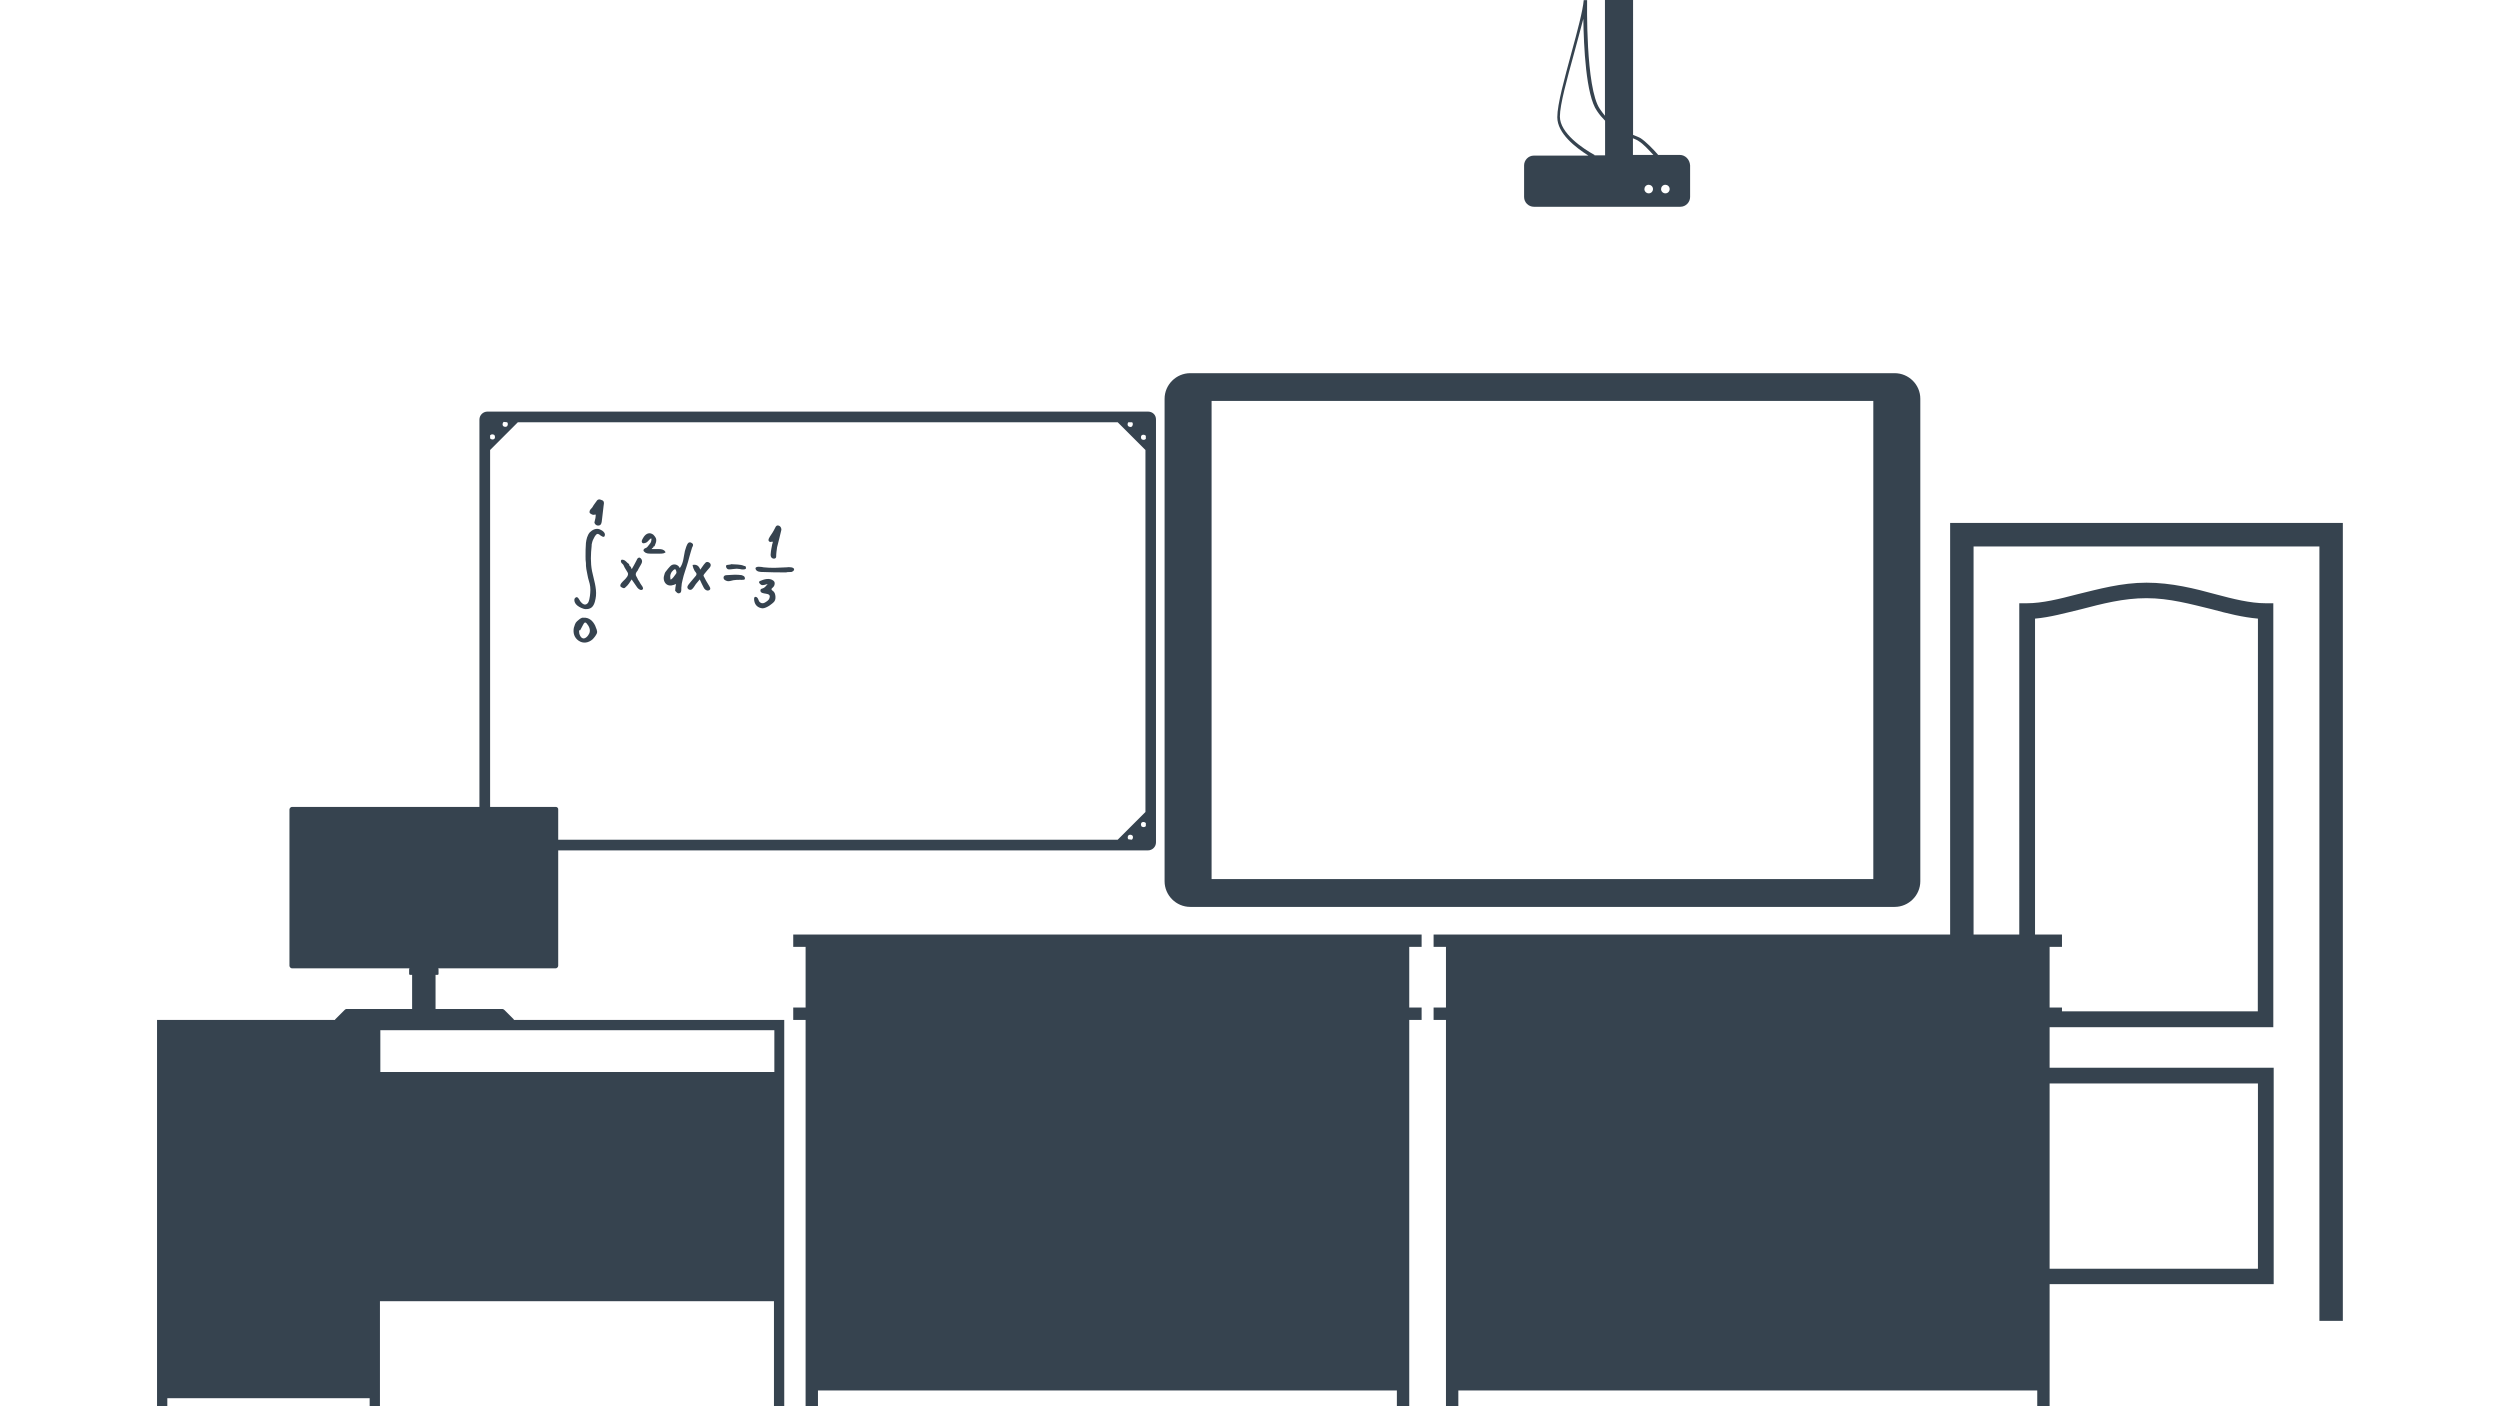 <svg version="1.1" xmlns="http://www.w3.org/2000/svg" x="0" y="0" viewBox="0 0 1920 1080" xml:space="preserve"><style type="text/css">.st0{fill:#36434f}</style><path class="st0" d="M881.6 316.1H374.4c-3.3 0-6.2 2.6-6.2 6.2v324.6c0 3.3 2.6 6.2 6.2 6.2h507.2c3.3 0 6.2-2.6 6.2-6.2V322.3c.1-3.6-2.6-6.2-6.2-6.2zm-12.1 8.2c.7.7.7 2 0 3s-2 .7-3 0c-.7-.7-.7-2 0-3h3zm7.2 10.1c.7-.7 2-.7 3 0 0 0 0 .3.3.3v2.3s0 .3-.3.3c-.7.7-2 .7-3 0-.6-.9-.6-2.2 0-2.9zm-487.2-10.1c.7.7.7 2 0 3-.7.7-2 .7-3 0-.7-.7-.7-2 0-3 0 0 .3 0 .3-.3l2.7.3zm-9.8 12.7c-.7.7-2 .7-3 0 0 0 0-.3-.3-.3v-2.3s0-.3.3-.3c.7-.7 2-.7 3 0 .6 1 .6 2.3 0 2.9zm7.2 307.6c-.7-.7-.7-2 0-3 .7-.7 2-.7 3 0 .7.7.7 2 0 3h-3c0 .3 0 .3 0 0zm-7.2-10.2c-.7.7-2 .7-3 0 0 0 0-.3-.3-.3v-2.3s0-.3.3-.3c.7-.7 2-.7 3 0 .6 1 .6 2.3 0 2.9zm486.9 10.2c-.7-.7-.7-2 0-3 .7-.7 2-.7 3 0 .7.7.7 2 0 3 0 0-.3 0-.3.3l-2.7-.3c.3 0 .3 0 0 0zm10.1-12.8c.7-.7 2-.7 3 0 0 0 0 .3.3.3v2.3s0 .3-.3.3c-.7.7-2 .7-3 0-.6-.9-.6-2.2 0-2.9zm3-8.2l-21.3 21.3H397.7l-21.3-21.3v-278l21.3-21.3h460.7l21.3 21.3v278zM452.8 392.8c0-1 1.3-2.3 2-3 .7-1.3 1.6-2.6 2.6-3.9.7-.7 1-2 2.3-2.3.7-.3 2 .3 3 .7 2 1 .7 3.9.7 5.6-.3 3-.7 5.6-1 8.5-.3 1.3 0 3.9-1.6 4.9-2 1-3.9-.3-4.3-2 .3-1 1.6-6.2.7-6.2-.3 0-.7.3-1 .3-.7 0-1 0-1.6-.3-1.5-.7-2.1-1.3-1.8-2.3zm137.4 22c0-1.6 2-3.9 3-5.6.7-1 1.3-2.3 2-3.6.3-.7.7-1.6 1.6-2 2-.3 3.3 1.3 3.3 3.3-1 4.6-2.3 9.2-3.3 13.4-.3 2.3-.7 4.6-.7 7.2 0 1.6-2 2-3.3 1-1.6-1.3-.7-3.9-.7-5.2.3-1.3.3-2.6.7-3.9 0-.7.3-1 .3-1.6 0-.3.7-1.3.3-1.6-.3-.7-1 .3-2 0-.6-.1-1.2-.8-1.2-1.4zM541 440.7c-.7 1-1 1.3-.3 2.3 1 2 2 3.9 3.3 5.9.7 1.3 3 3.9 0 4.6-1.6.3-3-1-3.6-2.3-1-2-2-3.9-3-6.2-1 1.3-2 2.3-3 3.6-.7 1-1.6 2.6-2.6 3.6-1.6 2-4.9 0-3.6-2.3.7-1.3 2-2.6 3-3.9 1-1.3 2.3-2.6 3.3-3.9 1-1.6 0-2.3-1-3.6-.7-1.3-1.3-2.6-1.6-4.6 3-.7 4.9.7 5.9 3.6 1.3-1.6 2.3-3.6 3.9-5.2 1-1.3 3-.7 3.9.7 1 2-1.3 3.6-2.3 4.9l-2.3 2.8zm54.4 16.3c.3 1.6.3 3.6-.7 4.9-1 1.3-2.6 2.3-3.9 3.3-1.6 1-3.6 2-5.2 2-3.3-.3-5.6-2.3-6.2-5.2-.3-1-.7-3.9 1-3.6 2 .3 2 3 3 3.9 1 1 2.3 1.3 3.6.7 1.3-.7 3.6-2 3.9-3.6 2-5.2-6.9-2-6.9-5.9 0-1.6 1.6-1.3 2.6-2 1.3-.7 2-2 3-3-1.6.3-3.3 1.3-4.9.7-1.3-.7-2.6-2.3-1-3 3-1.3 7.2-2.6 10.2-.3 1.3 1 1.3 2.3.7 3.9-.3.7-.7 1-1.3 1.6-.7.7-1.3 1-.3 2 1.1.7 2.1 1.7 2.4 3.6zm-147.2 17.4c-2-.3-3.6 1.6-4.9 2.6-1.6 1.3-2 3.3-2.6 5.2-.7 3.9.3 7.5 3.6 9.8 3.6 2.6 7.9 1.6 10.8-1 1.3-1.3 2.6-3 3.3-4.6.7-2-.7-3.9-1.3-5.9-1.7-3.5-4.6-6.4-8.9-6.1zm4.3 12.2c-.7 1.6-3.3 4.9-5.6 3.3-1-.7-1.6-2-2-3.3 0-.7-.7-3 .7-2.6l2.3-4.3c.7-1.3 1.3-2.3 2.6-1 2 2.3 3.3 5.2 2 7.9zm119.6-42.3c.3 1.3-2.6 1-3.6 1-1.6 0-3.6 0-5.2.3s-3.3 1-4.6.7-3-1-3-2.6 1.3-2 2.6-2c2 0 3.6-.3 5.6-.3 2 0 3.6 0 5.6.3 1.6.6 2.6.9 2.6 2.6zm37.7-6.6c-.3 1-1.3 1.3-2 1.6-.7 0-3.9 0-3.9.3-5.9 0-12.1 0-18-.3-1.6 0-4.9 0-5.6-2.3-.7-2.6 4.9-1.6 6.2-1.3 5.9.7 11.8.3 17.7 0 1.4-.3 6.3-.3 5.6 2zm-37-2.3c0 .3.3 1.3 0 1.3-.7 1-3.6.7-4.6.3-1.6-.3-3.3-.3-4.9 0-1.3 0-3.3.7-4.6 0-1-.7-1.6-2.3-.7-3 .7-.3 3.3-.3 3.6-.7 3.3.3 6.9 0 9.8 1.3 1.1.2 1.1.2 1.4.8zm-42.3-11.5c.3-1 .7-2.3 1-3.3.3-.7 1-1.6.7-2.6-.7-1.3-2.6-2-3.6-1-1.3 1.3-2 4.3-2.6 6.2-1 4.3-1 9.2-3.9 13.1-1.3-3-5.2-3.9-7.5-1.3-1 1-2 2.3-3 3.6-1 1-1.3 2.3-1.6 3.6-.7 2.3 0 5.2 2 6.6 2.3 1.6 4.9.7 7.2-.3-.3 1.6-.7 3.6-.7 5.2.7.7 1.6 2 2.6 2s2-.7 2-1.6c.3-1 0-2.6.3-3.9 0-1.3.3-2.6.7-4.3 1-4.9 3-9.8 4.3-14.4.5-2.3 1.4-4.9 2.1-7.6zm-11.8 17.4c-1 1.3-2 3-3.6 3.9-.3-.7-.3-1-.3-1.6-.3-1.6.3-3 1-4.3.7-.7 2-2.6 3-2 .3.3.7 1.6.7 2 .2 1-.5 1.4-.8 2zm-25.3 9.2c.3.7.7 1.3.3 2-1.3 1.6-3.6-.3-4.3-1.3-1.6-2.3-3-4.3-4.3-6.2-1.3 2-2.6 4.3-4.6 5.9-.7.7-1 1-2 .7-.7-.3-1.6-.7-2-1.3-.7-1.6 2-3.9 3-4.9 1.3-1.3 3.6-3.6 2.6-5.6-.7-1-1.3-2.3-2-3.3s-1-2.3-1.6-3-1.3-1-1.6-2c-.3-1 .3-2 1.3-1.6 1 0 2 .7 2.6 1.3l1 1c.3.3 1 .7 1.3 1 .3.7 0 1 .7 1.6 0 .3.7.3.7.7.3.7.3 1 .7 1.6 1.3-2 2.3-4.3 3.6-6.6.3-.7.7-2 2-2.3.7 0 1.6.7 2 1.6 1 2-.7 3.9-1.6 5.6-.7 1-1 2-1.6 3-.7.7-1.6 2-1.3 3.3.3 1 1.3 2.3 1.6 3.3.7 1 1.3 2 2 3.3l1.5 2.2zm-29.1-38.7c-.7 1.3-2.6-.3-3.3-.7-1-1-2.3-1.6-3.3-.3-1 1-1.6 2.6-2.3 3.9-.3.3-1.3 4.3-1 4.3-.7 6.6-1 13.1.3 19.7 1.3 6.2 3.6 12.8 3 19-.3 2.6-1 6.6-3 8.5-1.6 1.6-4.6 2-6.6 1.3-2.3-.7-4.6-2-5.9-3.6-1-1.3-2-4.3.3-5.2 1.3-.7 2.6 2.3 3.3 3.3 1.3 1.6 3.3 3.3 5.2 1.6 1-.7 1.3-2.3 1.6-3.3.3-1.6.7-3.6.7-4.9.3-3.3 0-6.2-1-9.2-1-3-1.3-6.2-2-9.2-.3-1.6-.3-3-.3-4.6-.3-1.6-.3-3.3-.3-5.2 0-3.3 0-6.9.3-10.2.3-2.6 1-5.9 3-8.2 2-2 4.9-3.3 7.5-2.3 1.8.7 5.1 2.7 3.8 5.3zm45.5 13.1c-1 .3-2 .3-3 .3h-6.6c-2 0-3.9 0-5.2-1.3-.7-.7-1-.7-.7-1.6 0-.7.7-1 1.3-1.3.7-.3 1-.3 1.6-1s1-1.3 1.6-2c.7-.7 1-1.3 1.3-2.3s.3-1.6 0-2.3c-1.3.7-2 2-3.3 3-1 .7-3.6 1.6-3.9-.3-.3-1 1-3 1.6-3.9 1-1.3 2-2.3 3.6-2.6 1.3-.3 2.6.3 3.6 1 1 1 2.3 2.6 2.3 3.9 0 .7 0 1.6-.3 2.3-.3.7-.7 2-1 2.6 0 0-.3.3-.7.3-.3 0 0 .3-.3.7-.3.3-1 .7-1.3 1.3h5.9c1.6 0 3.6.3 4.6 2 .3.7.3 0 0 .7-.4.2-.7.2-1.1.5zm1289.5-23.3v612.8h-18V419.7h-265.6v594.8h-18V401.6h301.6zM1551.1 820h195.1v166.2h-195.1V820zm11.9 154.4h171.1V832.1H1563v142.3zm177-511.1h5.9v325.6h-195.1V463.3h5.9c11.8 0 24.9-3.3 38.7-6.9 16.1-3.9 33.8-8.9 53.1-8.9s37.4 4.6 53.1 8.9c13.5 3.6 26.6 6.9 38.4 6.9zm-5.9 11.8c-11.5-1-23.3-3.9-35.4-7.2-16.1-3.9-32.5-8.5-50.2-8.5-17.7 0-34.1 4.3-50.2 8.5-12.5 3-23.9 6.2-35.4 7.2v301.6H1734l.1-301.6zm-279-188.5h-541c-10.8 0-19.7 8.9-19.7 19.7v370.5c0 10.8 8.9 19.7 19.7 19.7h541c10.8 0 19.7-8.9 19.7-19.7V306.2c0-10.8-8.9-19.6-19.7-19.6zm-16.4 388.5H930.5V307.9h508.2v367.2zM1290.2 119h-16.7c-3.9-4.6-9.5-10.2-13.4-12.8-1.6-1-3.6-1.6-5.9-2.6V0h-21.6v88.9c-1.3-1.6-2.6-3.3-3.9-5.2-11.1-16.1-9.8-83-9.8-83.6h-2.6c-.7 8.2-4.9 23.9-9.5 40.7-5.2 19.3-10.8 39.3-10.8 49.2 0 12.5 14.1 23.3 23.9 29.5H1178c-4.3 0-7.5 3.6-7.5 7.5v24.3c0 4.3 3.6 7.5 7.5 7.5h112.5c4.3 0 7.5-3.6 7.5-7.5V127c-.3-4.7-3.9-8-7.8-8zm-65.6 0c-8.9-4.9-26.6-16.7-26.6-29.5 0-9.2 5.6-29.2 10.8-48.2 2.6-9.8 5.2-19 7.2-26.9.3 21 2 59 10.5 70.8 2 3 3.9 5.2 6.2 7.5v26.6h-8.2c.1 0 .1-.3.1-.3zm29.5-12.8c1.6.7 3.3 1.3 4.6 2.3 3.3 2 7.5 6.6 11.1 10.5h-15.7v-12.8zm12.1 42.3c-1.6 0-3.3-1.3-3.3-3.3 0-1.6 1.3-3.3 3.3-3.3 1.6 0 3.3 1.3 3.3 3.3 0 1.7-1.3 3.3-3.3 3.3zm12.8 0c-1.6 0-3.3-1.3-3.3-3.3 0-1.6 1.3-3.3 3.3-3.3 1.6 0 3.3 1.3 3.3 3.3 0 1.7-1.3 3.3-3.3 3.3z"/><path class="st0" d="M1583.6 727.2v-9.5H1101v9.5h9.5v46.6h-9.5v9.5h9.5V1080h9.5v-12.1h444.6v12.1h9.5V783.3h9.5v-9.5h-9.5v-46.6h9.5zm-491.8 0v-9.5H609.2v9.5h9.5v46.6h-9.5v9.5h9.5V1080h9.5v-12.1h444.6v12.1h9.5V783.3h9.5v-9.5h-9.5v-46.6h9.5zm-489.2 56.1h-482V1080h7.9v-6.2h155.4v6.2h7.9v-80.7h302.6v80.7h7.9V783.3h.3zm-7.8 40H292.1v-32.1h302.6v32.1z"/><path class="st0" d="M426.9 619.7H224.3c-1 0-2 1-2 2v120c0 1 1 2 2 2h90.2s-.3.3-.3.7v3.6c0 .3.3.7.7.7h1.6v26.2H266c-.3 0-1 .3-1.3.7l-7.2 7.2c-.3.3-.3.7.3.7h136.4c.3 0 .7-.3.3-.7l-7.2-7.2c-.3-.3-1-.7-1.3-.7h-51.5v-26.2h1.6c.3 0 .7-.3.7-.7v-3.6c0-.3 0-.3-.3-.7h90.2c1 0 2-1 2-2v-120c.2-1-.8-2-1.8-2z"/></svg>